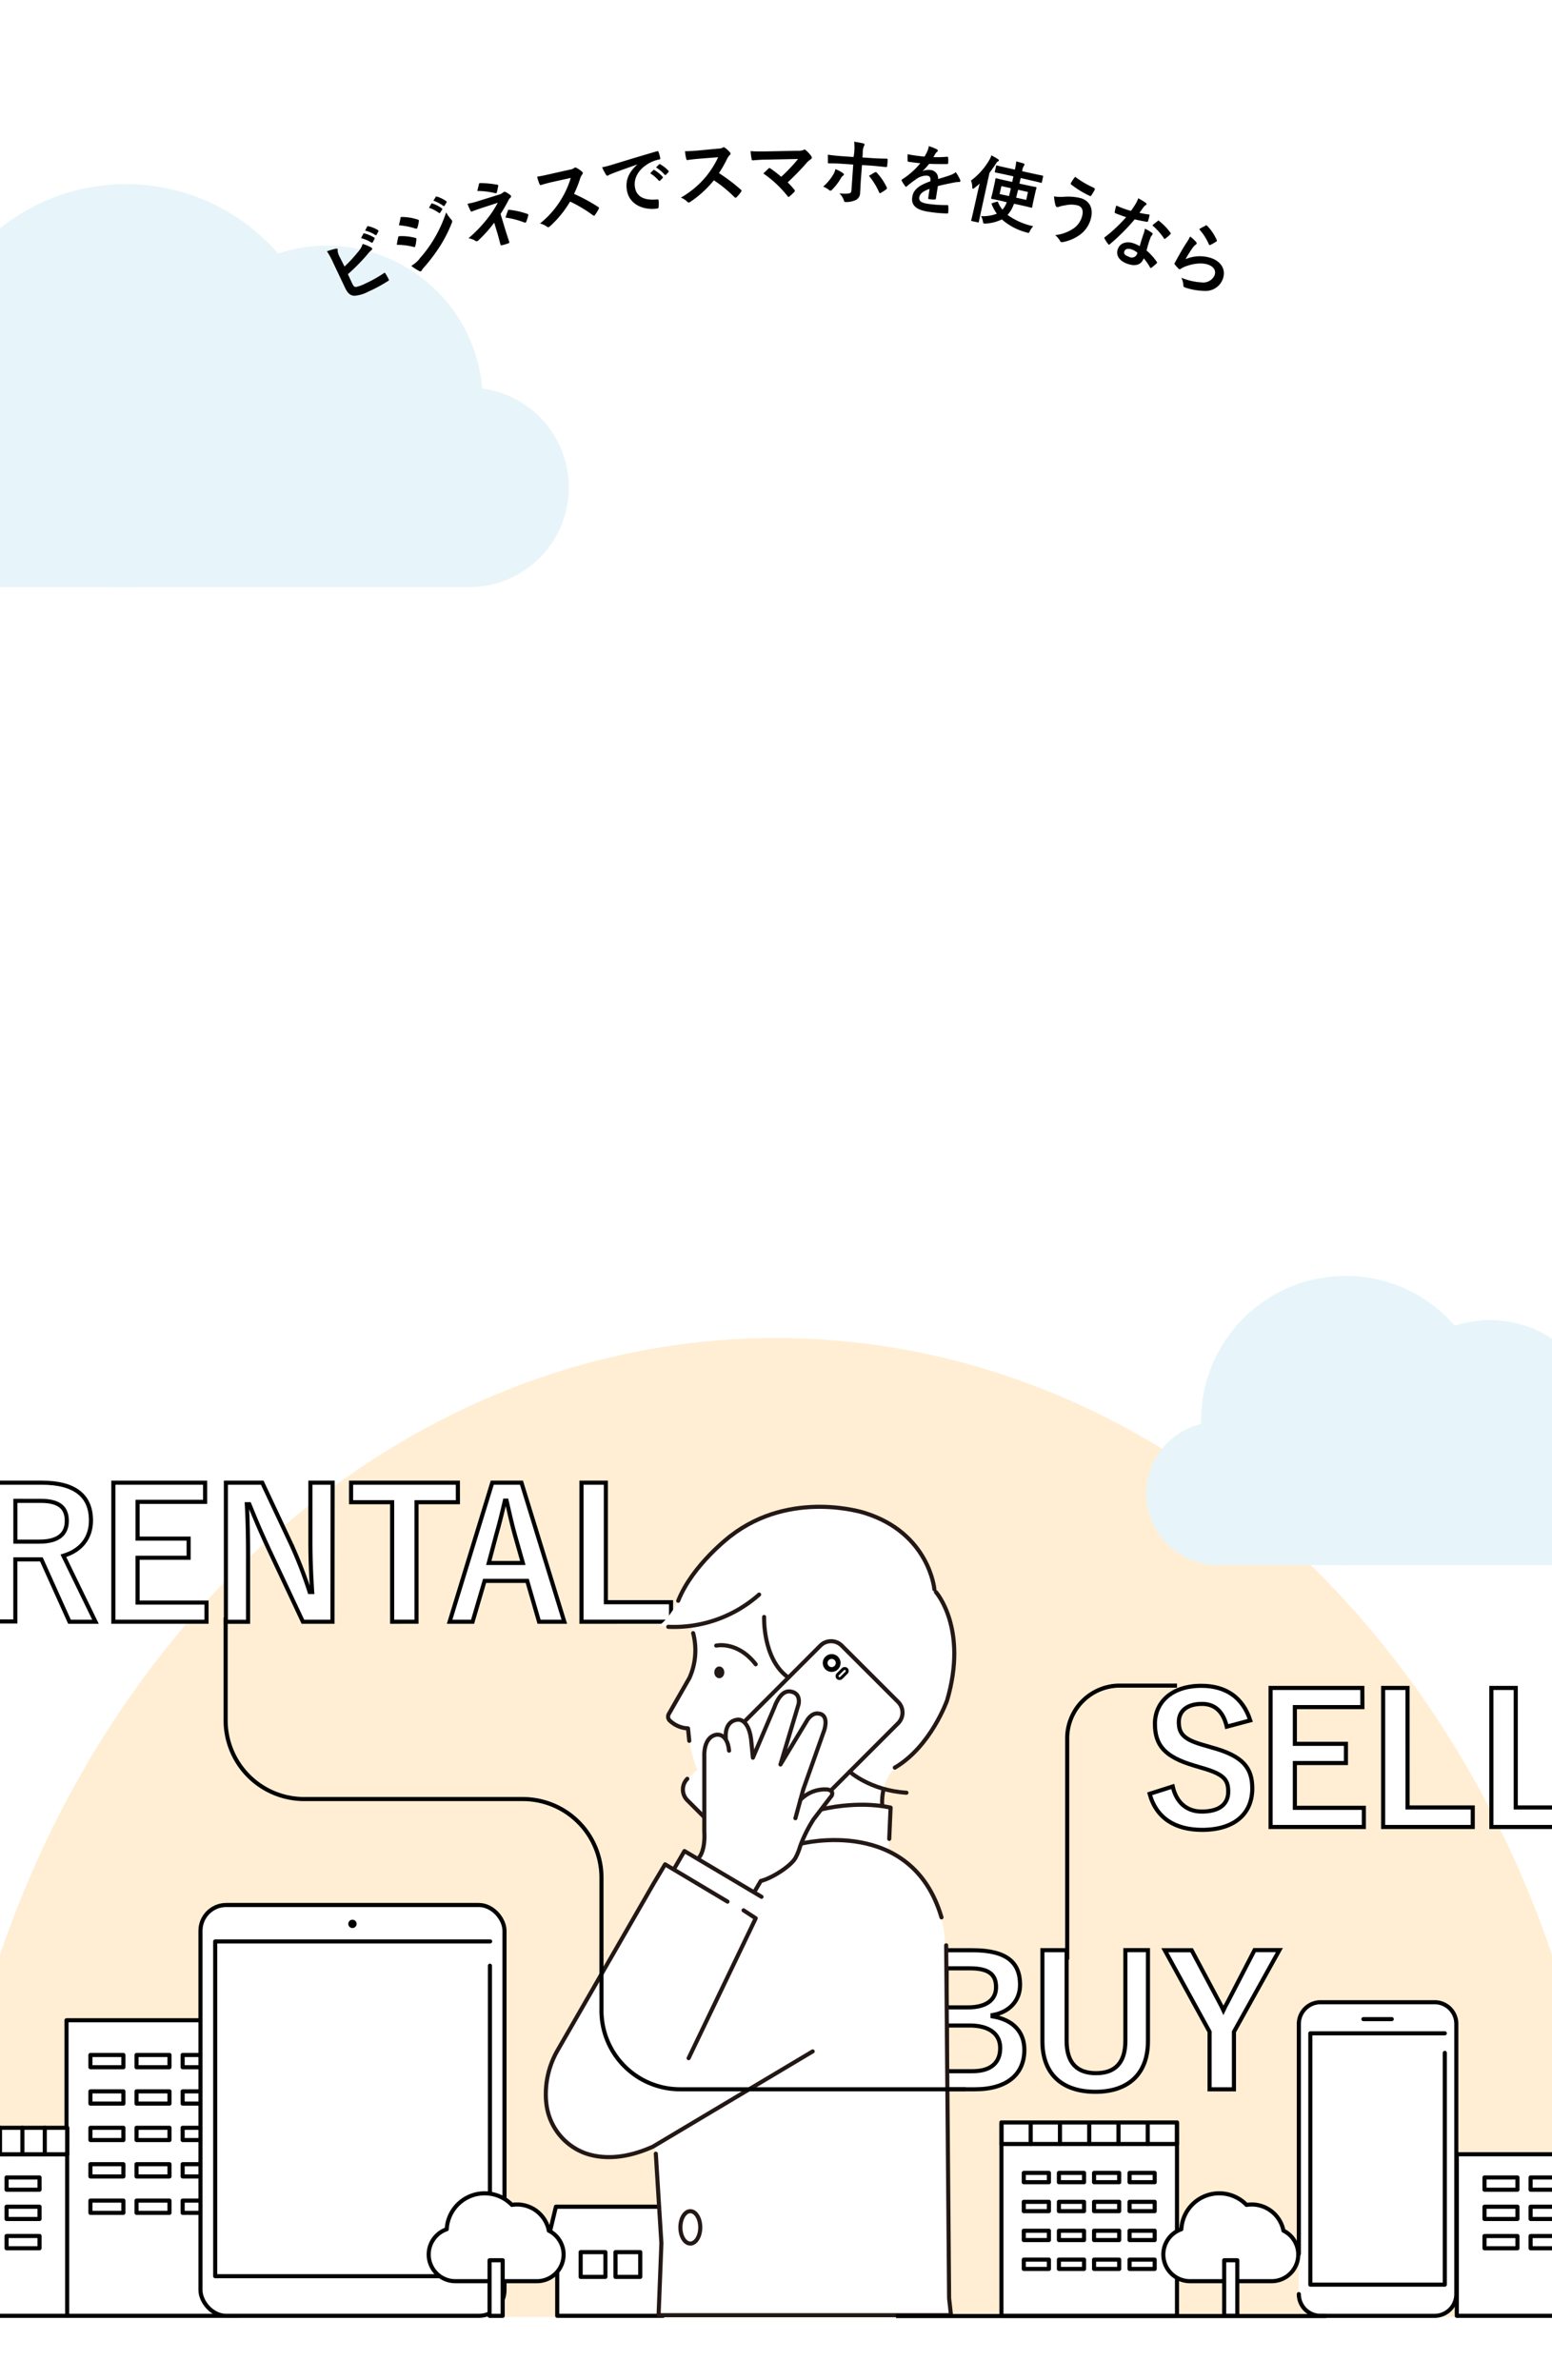 <svg xmlns="http://www.w3.org/2000/svg" xmlns:xlink="http://www.w3.org/1999/xlink" width="375" height="575" viewBox="0 0 375 575"><defs><style>.a,.h,.i,.j,.k,.m{fill:none;}.b{clip-path:url(#a);}.c,.f,.g{fill:#fff;}.d{fill:#ffeed3;}.e{fill:#e7f5fa;}.f,.g,.h,.i,.k,.m{stroke:#000;}.f,.h,.j,.k{stroke-linecap:round;stroke-linejoin:round;}.f,.g,.h,.i,.j{stroke-width:0.99px;}.j{stroke:#231815;}.k{stroke-width:0.71px;}.l{fill:#231815;}</style><clipPath id="a"><rect class="a" width="375" height="575"/></clipPath></defs><g class="b"><rect class="c" width="375" height="667" transform="translate(0 -51)"/><path class="d" d="M-14.26,559.72c0-130.6,90.33-236.47,201.76-236.47S389.26,429.12,389.26,559.72Z"/><circle class="e" cx="48.68" cy="48.68" r="48.68" transform="translate(-18.26 44.48)"/><circle class="e" cx="37.61" cy="37.61" r="37.61" transform="translate(41.42 59.35)"/><path class="e" d="M-12.58,93.65H113.35a24.1,24.1,0,0,1,24.09,24.1h0a24.1,24.1,0,0,1-24.09,24.09H-12.58a24.1,24.1,0,0,1-24.09-24.09h0a24.1,24.1,0,0,1,24.09-24.1Z"/><circle class="e" cx="34.93" cy="34.93" r="34.93" transform="translate(290.21 308.22)"/><circle class="e" cx="26.99" cy="26.99" r="26.99" transform="translate(333.03 318.89)"/><path class="e" d="M294.29,343.51h90.35a17.29,17.29,0,0,1,17.29,17.28h0a17.29,17.29,0,0,1-17.29,17.29H294.29A17.29,17.29,0,0,1,277,360.79h0A17.29,17.29,0,0,1,294.29,343.51Z"/><path class="f" d="M160.56,533.09H134.32l-2.11,8.82h2.43v17.53h25.6V541.91h2.43Z"/><rect class="f" width="5.98" height="5.98" transform="translate(140.3 544.06)"/><rect class="f" width="5.98" height="5.98" transform="translate(148.72 544.06)"/><path class="g" d="M10.08,358.18c8.18,0,11.9,3.29,11.9,9.13,0,4.16-2.33,7.23-6.66,8.53l7.75,15.93H16.79L10,376.71H3.71v15H-2V358.18ZM3.72,372.42H9.56c4.59,0,6.58-1.9,6.58-5s-1.69-4.85-6.32-4.85H3.72Z"/><path class="g" d="M49.56,362.81H33.24v8.88H45.58v4.63H33.24v10.82H49.9v4.63H27.39V358.18H49.56Z"/><path class="g" d="M80.33,391.77H73.19l-8.14-17.31c-1.95-4.2-3.29-7.32-4.8-11.08h-.61c.22,4,.3,8,.3,12.12v16.28H54.58v-33.6h8.79l7,14.89a103,103,0,0,1,4.45,11.52h.61c-.26-4.11-.43-7.79-.43-12.3V358.18h5.37Z"/><path class="g" d="M110.64,362.9h-10v28.87H94.75V362.9H84.83v-4.72h25.8Z"/><path class="g" d="M136.35,391.77h-6.1l-2.86-9.87h-10.3l-2.9,9.87h-5.55l10.3-33.59H126Zm-11.95-21c-.74-2.64-1.26-5.1-2-8.26H122c-.74,3.2-1.34,5.62-2.08,8.22l-1.82,6.84h8.23Z"/><path class="g" d="M146.39,387.06h15.75v4.71H140.5V358.18h5.89Z"/><rect class="f" width="41.8" height="71.4" transform="translate(16.07 488.04)"/><rect class="f" width="7.96" height="2.96" transform="translate(21.85 496.43)"/><rect class="f" width="7.96" height="2.96" transform="translate(32.99 496.43)"/><rect class="f" width="7.96" height="2.96" transform="translate(44.13 496.43)"/><rect class="f" width="7.96" height="2.96" transform="translate(21.85 505.22)"/><rect class="f" width="7.96" height="2.96" transform="translate(32.99 505.22)"/><rect class="f" width="7.96" height="2.96" transform="translate(44.13 505.22)"/><rect class="f" width="7.96" height="2.96" transform="translate(21.85 514.02)"/><rect class="f" width="7.96" height="2.96" transform="translate(32.99 514.02)"/><rect class="f" width="7.96" height="2.96" transform="translate(44.13 514.02)"/><rect class="f" width="7.96" height="2.96" transform="translate(21.85 522.82)"/><rect class="f" width="7.96" height="2.96" transform="translate(32.99 522.82)"/><rect class="f" width="7.96" height="2.96" transform="translate(44.13 522.82)"/><rect class="f" width="7.96" height="2.96" transform="translate(21.85 531.61)"/><rect class="f" width="7.96" height="2.96" transform="translate(32.99 531.61)"/><rect class="f" width="7.96" height="2.96" transform="translate(44.13 531.61)"/><rect class="f" width="73.46" height="99.25" rx="6.22" transform="translate(48.44 460.2)"/><path class="h" d="M118.38,474.87v75H52V469h66.43"/><circle cx="1.01" cy="1.01" r="1.01" transform="translate(84.15 463.75)"/><rect class="f" width="32.47" height="39.03" transform="translate(-16.24 520.42)"/><rect class="f" width="32.47" height="6.4" transform="translate(-16.24 514.02)"/><line class="h" y2="6.4" transform="translate(0 514.02)"/><line class="h" y2="6.4" transform="translate(5.41 514.02)"/><line class="h" y2="6.4" transform="translate(16.24 514.02)"/><line class="h" y2="6.4" transform="translate(10.82 514.02)"/><rect class="f" width="7.96" height="2.96" transform="translate(1.59 526.02)"/><rect class="f" width="7.96" height="2.96" transform="translate(1.59 533.09)"/><rect class="f" width="7.96" height="2.96" transform="translate(1.59 540.16)"/><path class="g" d="M296.42,417.12c-.86-3.64-2.86-5.5-6-5.5-3.55,0-5.59,1.68-5.59,4.37,0,2.94,1.3,4.28,6.15,5.63l1.77.52c7.67,2.07,9.83,5,9.83,9.91,0,5.89-4.07,10-12.12,10-6.54,0-11.08-2.86-12.68-8.7l5.58-1.78c.87,3.9,3.42,6.06,7,6.06,4.42,0,6.41-1.9,6.41-4.8s-1-4.24-6.54-5.8l-1.73-.52c-7.14-2.12-9.44-4.94-9.44-10.09s4-9.17,11.22-9.17c5.88,0,10,2.77,11.81,8.35Z"/><path class="g" d="M329.19,412.4H312.87v8.87h12.34v4.64H312.87v10.82h16.67v4.63H307V407.77h22.17Z"/><path class="g" d="M340.1,436.64h15.75v4.72H334.2V407.77h5.89Z"/><path class="g" d="M366.24,436.64H382v4.72H360.35V407.77h5.89Z"/><path class="f" d="M313.83,544.48V488.93a5.25,5.25,0,0,1,5.24-5.24h27.57a5.23,5.23,0,0,1,5.24,5.24h0V554.2a5.24,5.24,0,0,1-5.24,5.25H319.07a5.25,5.25,0,0,1-5.24-5.25h0"/><path class="h" d="M349.1,495.92v56H316.61V491.2H349.1"/><line class="h" x2="6.85" transform="translate(329.43 487.77)"/><rect class="f" width="32.47" height="39.03" transform="translate(352 520.42)"/><rect class="f" width="7.96" height="2.96" transform="translate(358.69 526.02)"/><rect class="f" width="7.96" height="2.96" transform="translate(369.83 526.02)"/><rect class="f" width="7.96" height="2.96" transform="translate(358.69 533.09)"/><rect class="f" width="7.96" height="2.96" transform="translate(369.83 533.09)"/><rect class="f" width="7.96" height="2.96" transform="translate(358.69 540.17)"/><rect class="f" width="7.96" height="2.96" transform="translate(369.83 540.17)"/><rect class="f" width="42.42" height="41.64" transform="translate(241.97 517.82)"/><rect class="f" width="6.07" height="2.25" transform="translate(247.37 524.92)"/><rect class="f" width="6.07" height="2.25" transform="translate(255.86 524.92)"/><rect class="f" width="6.07" height="2.25" transform="translate(264.35 524.92)"/><rect class="f" width="6.07" height="2.25" transform="translate(272.93 524.92)"/><rect class="f" width="6.07" height="2.25" transform="translate(247.37 531.91)"/><rect class="f" width="6.07" height="2.25" transform="translate(255.86 531.91)"/><rect class="f" width="6.07" height="2.25" transform="translate(264.35 531.91)"/><rect class="f" width="6.07" height="2.25" transform="translate(272.93 531.91)"/><rect class="f" width="6.07" height="2.25" transform="translate(247.37 538.89)"/><rect class="f" width="6.07" height="2.25" transform="translate(255.86 538.89)"/><rect class="f" width="6.07" height="2.25" transform="translate(264.35 538.89)"/><rect class="f" width="6.07" height="2.25" transform="translate(272.93 538.89)"/><rect class="f" width="6.07" height="2.25" transform="translate(247.37 545.87)"/><rect class="f" width="6.07" height="2.25" transform="translate(255.86 545.87)"/><rect class="f" width="6.07" height="2.25" transform="translate(264.35 545.87)"/><rect class="f" width="6.07" height="2.25" transform="translate(272.93 545.87)"/><rect class="f" width="42.42" height="5.2" transform="translate(241.97 512.74)"/><line class="h" y2="5.2" transform="translate(241.97 512.74)"/><line class="h" y2="5.2" transform="translate(249.04 512.74)"/><line class="h" y2="5.2" transform="translate(256.11 512.74)"/><line class="h" y2="5.2" transform="translate(263.18 512.74)"/><line class="h" y2="5.2" transform="translate(270.25 512.74)"/><line class="h" y2="5.2" transform="translate(284.39 512.74)"/><line class="h" y2="5.2" transform="translate(277.32 512.74)"/><path class="f" d="M310.11,538.87a7.83,7.83,0,0,0-7.68-6.32,8.521,8.521,0,0,0-1.24.1,9.17,9.17,0,0,0-15.75,5.88,6.45,6.45,0,0,0,2.08,12.55h19.72a6.44,6.44,0,0,0,2.87-12.21Z"/><rect class="f" width="3.17" height="13.43" transform="translate(295.79 546.02)"/><path class="g" d="M235,471.13c8.4,0,11.47,3.07,11.47,8.35,0,3.86-2.6,6.63-6.66,7.32v.3c5,.82,7.7,3.77,7.7,8.1,0,5.93-4.24,9.52-11.9,9.52H223V471.13Zm-6.27,13.81h5.1c4.59,0,6.84-1.9,6.84-4.89s-1.64-4.55-6.32-4.55h-5.62Zm0,15.41H235c4.46,0,6.67-2.08,6.67-5.58s-2.73-5.46-7.4-5.46h-5.5Z"/><path class="g" d="M277.37,493.12c0,8.05-4.93,12.21-12.68,12.21s-12.82-4-12.82-12.21v-22h5.85V493c0,5.5,2.64,7.83,7.1,7.83s7.1-2.33,7.1-7.83V471.1h5.45Z"/><path class="g" d="M298.15,490.83v13.9h-5.89v-13.9l-10.82-19.7h6.49l6.67,12.51c.43.78.65,1.25,1,2,.39-.82.61-1.25,1.08-2.08l6.45-12.46h6Z"/><path class="i" d="M284.39,407.2h-13.8a12.73,12.73,0,0,0-12.73,12.73v53.46"/><path class="c" d="M170.29,439.13l-4.24-4.24a3.67,3.67,0,0,1,0-5.17h0l2.44-2.18-.37-.9a36.462,36.462,0,0,1-1.54-6.09l-.3-3a6.86,6.86,0,0,1-4.28-1.76,1.35,1.35,0,0,1-.38-1.69l5-8.73a16.42,16.42,0,0,0,.9-10.83l-.42-1.8-1.3.19a32.458,32.458,0,0,1-4.3.11l-2.44-.3c2.33-1.2,4.85-6,4.85-6,3.46-8.72,12.63-15.64,12.63-15.64,14.7-11.46,32.46-5.6,32.46-5.6,14.13,5.72,16.32,16.63,16.32,16.63l.82,2.47s7.82,8.73,2.71,26.17c0,0-3.91,11.13-12.63,16.25a11.15,11.15,0,0,0-2.82,5.71,13.762,13.762,0,0,0-.23,3.39v.07c.72.1,1.32.33,2,.49l-.33,7.56-.24,2.95c5.36,2.54,10.32,7.32,12.87,16a36.871,36.871,0,0,1,.9,9.25l1.16,82.79.45,4.06H159.14l.67-17.37-1.35-21.64-.23-1.94c-7.87,3.54-13.74,2.9-17.73,1.26A14.13,14.13,0,0,1,132,508a1.872,1.872,0,0,0-.05-.53,21.17,21.17,0,0,1,2.85-12.32L158,454.89l2.71-4.51,1.33.92.82.21,2.53-4.34,3.3,1.8s1.81-1.5,1.5-6.62Z"/><path class="j" d="M167.48,394.53a16.35,16.35,0,0,1-.9,10.83l-5,8.73a1.34,1.34,0,0,0,.39,1.69,6.86,6.86,0,0,0,4.27,1.76l.3,3"/><path class="j" d="M183.42,385.21A31,31,0,0,1,161.47,393"/><path class="j" d="M184.63,390.62s-.38,10,5.64,14.48"/><path class="j" d="M225.77,383.94s-1.18-13.53-16.78-18.43c0,0-17.75-5.87-32.48,5.56,0,0-9.18,6.92-12.64,15.64"/><path class="j" d="M226.14,384.61s7.82,8.72,2.7,26.16c0,0-3.91,11.13-12.63,16.25"/><path class="j" d="M175.78,459.38l-15.08-9L158,454.9l-23.2,40.28a21.21,21.21,0,0,0-2.86,12.31l.06.54a14.48,14.48,0,0,0,9.55,12.19c3.83,1.3,9.18,1.51,16.23-1.65l38.58-23"/><path class="j" d="M179.66,461.49l2.94,1.92L166.39,497.2"/><path class="j" d="M213.39,432.73a14.27,14.27,0,0,0-.23,3.39"/><path class="j" d="M205.32,428s4.91,4.52,13.7,5.08"/><path class="j" d="M198.39,437.13s8.57-2.26,16.8-.45l-.33,7.55"/><path class="j" d="M193.65,445.37s26.62-6.77,33.84,17.82"/><path class="j" d="M158.46,520.28l1.35,21.64-.68,17.37h70.65l-.45-4.06-.71-85.29"/><path class="j" d="M170.84,424.93l27.38-27.38a3.65,3.65,0,0,1,5.17,0h0L217,411.14a3.65,3.65,0,0,1,0,5.16h0l-32.17,32.17a3.65,3.65,0,0,1-5.17,0h0l-13.59-13.58a3.67,3.67,0,0,1,0-5.17h0"/><circle class="k" cx="1.8" cy="1.8" r="1.8" transform="translate(199.15 399.94)"/><circle class="k" cx="1.35" cy="1.35" r="1.35" transform="translate(199.6 400.39)"/><rect class="k" width="2.99" height="1.21" rx="0.6" transform="translate(201.998 404.91) rotate(-45)"/><ellipse class="l" cx="1.21" cy="1.42" rx="1.21" ry="1.42" transform="translate(172.59 402.58)"/><path class="j" d="M173.05,397.54s5.11-1.2,9.55,4.51"/><path class="c" d="M192.18,439.27l1.92-7L199.18,418c1.12-3.95-1.36-3.95-1.36-3.95-1.58-.34-2.7,1.47-2.7,1.47l-6.55,10.82,4.4-14.66c.45-3.16-2.37-3.05-2.37-3.05-2.25,0-3.5,3.84-3.5,3.84l-5.18,12.18-.34-3.5c-.23-4.62-2.82-5.64-2.82-5.64-3.95,0-3.39,4.4-3.39,4.4l.21.74a2.34,2.34,0,0,0-2.57-1.53c-3.16.68-2.82,5.23-2.82,5.23v18c.3,5.12-1.5,6.62-1.5,6.62l13.68,7.9,1.47-2.48c2.73-.66,7.27-3.61,8.37-5.56a14.47,14.47,0,0,0,1.12-2.77,32.889,32.889,0,0,1,3.26-6.56l4.4-5.75c.56-1.47-1.36-1.47-1.36-1.47-3.83-.22-6.43,3.16-6.43,3.16"/><path class="j" d="M168.68,449s1.81-1.5,1.5-6.61V424.31s-.33-4.55,2.82-5.23c0,0,2.71-.67,3.16,3.84"/><path class="j" d="M175.38,419.87s-.57-4.11,2.93-4.45c0,0,2.82-.34,3.27,5.7l.34,3.5,5.19-12.18s1.24-3.84,3.5-3.84c0,0,2.82-.11,2.37,3l-4.4,14.66,6.54-10.83s1.13-1.8,2.7-1.46c0,0,2.49,0,1.36,3.94l-5.08,14.33-1.91,7"/><path class="j" d="M193.37,434.82a8.27,8.27,0,0,1,6.26-2.54s1.91,0,1.35,1.47l-4.4,5.75a34,34,0,0,0-3.26,6.56,13.861,13.861,0,0,1-1.12,2.77c-1.09,1.95-5.63,4.89-8.37,5.56l-1.46,2.48"/><path class="j" d="M162.86,451.51l2.52-4.34L184,458.22"/><ellipse class="j" cx="2.4" cy="3.91" rx="2.4" ry="3.91" transform="translate(164.4 534.17)"/><path class="i" d="M233.33,504.72h-69a19,19,0,0,1-19-19V453.61a19,19,0,0,0-19-19H73.52a19,19,0,0,1-19-19V390.76"/><path class="f" d="M132.62,538.87a7.84,7.84,0,0,0-7.69-6.32,8.643,8.643,0,0,0-1.24.1,9.17,9.17,0,0,0-15.75,5.88A6.45,6.45,0,0,0,110,551.08h19.72a6.44,6.44,0,0,0,2.88-12.21Z"/><rect class="f" width="3.17" height="13.43" transform="translate(118.29 546.02)"/><line class="m" x2="104" transform="translate(216.5 559.5)"/><path d="M83.24,64.39a33.9,33.9,0,0,0,3.21-3.46,5.51,5.51,0,0,0,1.18-2,10,10,0,0,1,2,.82.51.51,0,0,1,.27.23.34.34,0,0,1-.14.42,9.35,9.35,0,0,0-1.09,1.18,48.28,48.28,0,0,1-4.61,4.66l1,2.16c.36.76.6,1,1.08.9a9.43,9.43,0,0,0,2.13-.8A31.651,31.651,0,0,0,92.74,66c.23-.15.29-.1.4.09a14.225,14.225,0,0,1,.77,1.37c.16.37,0,.32-.2.45A34.93,34.93,0,0,1,89,70.45a8.72,8.72,0,0,1-3.29,1c-1,0-1.68-.55-2.31-1.88l-2.85-6A18.939,18.939,0,0,0,79,60.71a15.371,15.371,0,0,1,2.2-.64c.22,0,.33,0,.38.13a.78.78,0,0,1,0,.4,4,4,0,0,0,.53,1.53Zm4.55-7.92c0-.1.12-.11.26-.08a8.47,8.47,0,0,1,2.36,1,.18.18,0,0,1,.11.23v.05l-.44.83a.19.19,0,0,1-.24.12.09.09,0,0,1-.06,0,9.4,9.4,0,0,0-2.54-1.1Zm.94-1.74c.07-.11.12-.12.26-.08a7.37,7.37,0,0,1,2.33.94.21.21,0,0,1,.12.27h0l-.41.81a.18.18,0,0,1-.22.13h-.08a8.42,8.42,0,0,0-2.51-1.1Z"/><path d="M96.21,57.35a.283.283,0,0,1,.26-.29,12.53,12.53,0,0,1,3.85.4.283.283,0,0,1,.28.18.74.74,0,0,1,0,.21,7.461,7.461,0,0,1-.25,1.56.25.25,0,0,1-.15.25.29.29,0,0,1-.24,0,16.09,16.09,0,0,0-4.09-.52C96,58.29,96.12,57.7,96.21,57.35Zm.54-4.63c0-.25.13-.32.37-.3a12.17,12.17,0,0,1,3.87.64.26.26,0,0,1,.21.16.43.43,0,0,1,0,.25,7.721,7.721,0,0,1-.37,1.58.21.21,0,0,1-.13.17.44.44,0,0,1-.3,0,17.43,17.43,0,0,0-4-.8c.11-.55.25-1.14.37-1.68Zm4.58,9.8a29.841,29.841,0,0,0,3.47-4.68,32.311,32.311,0,0,0,3-6.54A8.69,8.69,0,0,0,109,53a.83.83,0,0,1,.21.28.57.57,0,0,1,0,.46,33.47,33.47,0,0,1-2.76,5.52,41.75,41.75,0,0,1-3.79,5.09,5.73,5.73,0,0,0-.75.94.39.39,0,0,1-.21.24.48.48,0,0,1-.42-.07,11.87,11.87,0,0,1-1.9-1.23,8.39,8.39,0,0,0,2-1.7Zm2.89-13.3c.06-.1.13-.11.27-.06a8.24,8.24,0,0,1,2.28,1.18.18.18,0,0,1,.09.24h0l-.5.79a.19.19,0,0,1-.25.1,9.09,9.09,0,0,0-2.45-1.28Zm1.07-1.66c.08-.11.13-.11.27-.07a7.67,7.67,0,0,1,2.26,1.11.21.21,0,0,1,.09.28h0l-.47.78a.18.18,0,0,1-.24.1h-.06a8.78,8.78,0,0,0-2.42-1.28Z"/><path d="M122.06,55.38c.47,1.53.86,2.65,1,3.08,0,.16,0,.26-.25.33a11.37,11.37,0,0,1-1.48.44c-.21.07-.35,0-.4-.14-.15-.48-.41-1.66-.85-3.08l-.67-2.22a31.529,31.529,0,0,1-3.85,4.31.65.65,0,0,1-.27.17.47.47,0,0,1-.4-.08,4.13,4.13,0,0,0-1.69-.63,34,34,0,0,0,4.59-4.78,25.89,25.89,0,0,0,2.49-3.8l-4,1.3c-.92.31-1.54.54-2.23.8-.19.06-.29,0-.39-.23a13.791,13.791,0,0,1-.7-1.63,17.2,17.2,0,0,0,2.43-.59l5-1.56a3,3,0,0,0,1.16-.56.61.61,0,0,1,.24-.15.36.36,0,0,1,.33,0,6.84,6.84,0,0,1,1.17.75.61.61,0,0,1,.19.26.36.36,0,0,1-.16.39,1.79,1.79,0,0,0-.43.56c-.6,1.16-1.26,2.3-1.94,3.37Zm-6.35-10.89c.05-.18.12-.26.31-.26a23.43,23.43,0,0,1,4.1.39c.14,0,.23.06.25.13a.31.31,0,0,1,0,.19,14,14,0,0,1-.32,1.49.235.235,0,0,1-.17.24.38.38,0,0,1-.21,0,18.71,18.71,0,0,0-4.35-.54c.18-.65.32-1.32.41-1.63Zm7,6.36c.07-.19.13-.19.32-.17a18.911,18.911,0,0,1,4.39,1,.209.209,0,0,1,.21.16.45.45,0,0,1,0,.23,10.752,10.752,0,0,1-.47,1.49.29.29,0,0,1-.16.2.53.53,0,0,1-.28,0,19.78,19.78,0,0,0-4.59-1.2c.22-.66.44-1.29.58-1.62Z"/><path d="M137.59,41a2.48,2.48,0,0,0,1.17-.43.27.27,0,0,1,.18-.11.66.66,0,0,1,.33.07,6.8,6.8,0,0,1,1.41,1,.49.49,0,0,1,.14.21.5.5,0,0,1-.15.4,3.48,3.48,0,0,0-.47.92,28.58,28.58,0,0,1-1.5,3.78,41.75,41.75,0,0,1,5.81,3.14.43.43,0,0,1,.2.22.49.49,0,0,1-.06.29,9.76,9.76,0,0,1-.9,1.45.33.33,0,0,1-.19.16.37.37,0,0,1-.28-.09,32.9,32.9,0,0,0-5.53-3.31,25.92,25.92,0,0,1-4.84,5.95,1.14,1.14,0,0,1-.38.23.4.4,0,0,1-.33-.09,4.8,4.8,0,0,0-1.73-.8,22,22,0,0,0,5.14-5.86,21.63,21.63,0,0,0,2.3-5.15l-4.51,1c-.92.21-1.82.45-2.75.73-.13,0-.22-.06-.29-.24a9.548,9.548,0,0,1-.57-1.79c1-.14,1.83-.34,3-.6Z"/><path d="M154.05,39.71c-2.1.74-4,1.4-5.79,2.08-.65.26-.82.33-1.07.45a1.11,1.11,0,0,1-.37.2.39.39,0,0,1-.38-.21,12.59,12.59,0,0,1-.95-1.82,24.169,24.169,0,0,0,2.78-.73c2.13-.65,5.95-1.83,10.44-3.13.26-.08.37,0,.4.14a9.908,9.908,0,0,1,.43,1.53c0,.21-.06.28-.3.32a7.79,7.79,0,0,0-2.1.72c-2.86,1.49-4.06,3.8-3.73,5.92.34,2.29,2.17,3.29,5.29,3,.28,0,.4,0,.43.21a6.791,6.791,0,0,1,0,1.56c0,.27-.07.39-.29.42-3.12.48-6.82-.8-7.38-4.49-.39-2.52.61-4.42,2.55-6.15Zm3.81,1.38c.08-.08.15-.07.27,0a8.21,8.21,0,0,1,2,1.64.2.2,0,0,1,0,.26h0l-.67.67a.19.19,0,0,1-.26,0h0a9,9,0,0,0-2.1-1.79Zm1.4-1.39c.1-.09.15-.08.27,0a7.49,7.49,0,0,1,2,1.58.2.2,0,0,1,0,.29h0l-.62.65a.18.18,0,0,1-.26,0,.12.12,0,0,1-.05,0,8.7,8.7,0,0,0-2.09-1.78Z"/><path d="M173.43,35.91a2.57,2.57,0,0,0,1.22-.25.28.28,0,0,1,.19-.09.6.6,0,0,1,.32.12,6.35,6.35,0,0,1,1.26,1.17.44.44,0,0,1,.1.22.48.48,0,0,1-.2.38,3.31,3.31,0,0,0-.6.84,29.29,29.29,0,0,1-2,3.52,43.38,43.38,0,0,1,5.29,4,.4.4,0,0,1,.16.24.42.42,0,0,1-.1.28,9.27,9.27,0,0,1-1.11,1.31.28.28,0,0,1-.2.12.4.4,0,0,1-.27-.12,31.591,31.591,0,0,0-5-4.09,25.8,25.8,0,0,1-5.66,5.18,1,1,0,0,1-.4.18.43.43,0,0,1-.32-.14,5,5,0,0,0-1.59-1.05,21.88,21.88,0,0,0,6-5,21.65,21.65,0,0,0,3-4.75l-4.62.37c-.93.07-1.86.18-2.83.32-.14,0-.2-.09-.25-.29a9.519,9.519,0,0,1-.3-1.85c1,0,1.87-.07,3-.15Z"/><path d="M192.65,36.42a3.45,3.45,0,0,0,1.49-.19.45.45,0,0,1,.25-.09.43.43,0,0,1,.3.13A8.06,8.06,0,0,1,196,37.69a.7.7,0,0,1,.15.39.43.43,0,0,1-.23.38,5.76,5.76,0,0,0-.85.7,64.621,64.621,0,0,1-4.75,4.9,18.09,18.09,0,0,1,1.61,1.77.43.43,0,0,1,.13.26.44.44,0,0,1-.16.29,11.678,11.678,0,0,1-1.15,1.08.52.52,0,0,1-.23.1.31.31,0,0,1-.22-.16,26.56,26.56,0,0,0-5.86-5.49c.36-.35,1-.94,1.28-1.23a.34.34,0,0,1,.2-.09.58.58,0,0,1,.25.12,29.27,29.27,0,0,1,2.58,2,39.46,39.46,0,0,0,4.08-4.3l-7.56.15c-1,0-2.37.08-3.33.18-.24,0-.29-.1-.33-.31a15.768,15.768,0,0,1-.25-1.92c1.22.1,2.68.08,3.92.06Z"/><path d="M203.66,41.81c.16.12.26.23.25.36s-.07.17-.22.27a1.73,1.73,0,0,0-.49.58,13.8,13.8,0,0,1-2.2,2.86.52.52,0,0,1-.37.19.5.5,0,0,1-.26-.13,5.56,5.56,0,0,0-1.47-.86,11.84,11.84,0,0,0,2.37-2.81,4,4,0,0,0,.58-1.41A8.23,8.23,0,0,1,203.66,41.81ZM206.39,37a14.242,14.242,0,0,0,0-2.77c.84.13,1.76.3,2.2.42.21.05.31.15.3.29a.7.7,0,0,1-.13.32,4.15,4.15,0,0,0-.3,1.78l-.07,1,2.2.15c1.56.11,2.79.12,3.67.14.16,0,.23.11.21.3a13,13,0,0,1-.11,1.4c0,.24-.1.36-.28.33-1.11-.11-2.46-.26-3.68-.35l-2.12-.14L208,43.48c-.07,1-.08,1.72-.18,3.12a1.89,1.89,0,0,1-1.18,1.78,5.69,5.69,0,0,1-2.34.43c-.21,0-.31-.13-.4-.41a4.21,4.21,0,0,0-1.09-1.7,8.82,8.82,0,0,0,2.46,0c.29-.11.43-.3.46-.76l.43-6.19-2.82-.19c-1-.07-2.26-.1-3.11-.09-.16,0-.22-.16-.2-.37s0-1.14,0-1.73c1.36.2,2.45.29,3.36.36l2.85.2Zm5,4.65a.36.36,0,0,1,.24-.07.33.33,0,0,1,.26.18,13.73,13.73,0,0,1,2.34,3.45.53.53,0,0,1,.07.28.35.35,0,0,1-.2.27,10.459,10.459,0,0,1-1.26.82.92.92,0,0,1-.23.09c-.07,0-.12-.06-.18-.19a17.079,17.079,0,0,0-2.47-4c.51-.32,1-.59,1.43-.87Z"/><path d="M226.14,47.94c0,.2-.15.27-.39.27a9,9,0,0,1-1.27-.09c-.16,0-.22-.14-.19-.32.09-.64.22-1.53.32-2.17-1.7.6-2.36,1.2-2.49,2.06s.43,1.32,2.3,1.58a30.63,30.63,0,0,0,4.48.28c.17,0,.23.07.22.23a8.111,8.111,0,0,1,0,1.48c0,.22-.1.33-.25.31a31.44,31.44,0,0,1-4.44-.4c-2.92-.41-4.34-1.51-4-3.57.24-1.71,1.49-2.8,4.37-3.8.08-.92-.09-1.3-.89-1.38a4.35,4.35,0,0,0-2.64.93A25.573,25.573,0,0,0,219.13,45c-.1.1-.16.14-.23.13s-.12-.07-.18-.15a9,9,0,0,1-.85-1.32.25.25,0,0,1,0-.17c0-.07,0-.12.15-.18a18.45,18.45,0,0,0,4.35-3.87c-.84-.09-1.8-.21-2.86-.36-.16,0-.2-.12-.21-.32s0-1,0-1.5a40.219,40.219,0,0,0,4.09.57,13.4,13.4,0,0,0,.75-1.46,4.37,4.37,0,0,0,.28-1.06,10.71,10.71,0,0,1,2,.79.32.32,0,0,1,.17.33.42.42,0,0,1-.16.25,1.34,1.34,0,0,0-.37.38c-.14.23-.26.45-.54.9a28.151,28.151,0,0,0,3.31-.09c.2,0,.25.06.26.22a5.739,5.739,0,0,1,0,1.31c0,.18-.08.24-.34.24-1.36,0-2.92,0-4.24-.06a20.853,20.853,0,0,1-1.61,1.78h0a3.49,3.49,0,0,1,1.86-.3,2,2,0,0,1,1.91,2,1.089,1.089,0,0,1,0,.18c.74-.22,1.82-.54,2.79-.87a5.55,5.55,0,0,0,1.49-.77,11.65,11.65,0,0,1,1,1.74.75.75,0,0,1,.09.41c0,.15-.12.2-.3.22a5.35,5.35,0,0,0-1.13.11c-1.21.24-2.42.47-4,.87Z"/><path d="M236.21,46.48c.14-.63.32-1.38.51-2.13-.42.38-.87.75-1.31,1.09-.16.13-.28.18-.35.16s-.14-.14-.14-.36a4.23,4.23,0,0,0-.31-1.61A16.72,16.72,0,0,0,239,38.72a5.121,5.121,0,0,0,.54-1.19,16.31,16.31,0,0,1,1.57.9c.17.13.26.21.24.33a.38.38,0,0,1-.27.27c-.14.06-.26.2-.52.62-.46.73-1,1.44-1.48,2.12l-2,9.14c-.38,1.72-.54,2.58-.56,2.67s-.06.19-.23.15l-1.46-.32c-.18,0-.19-.06-.15-.24s.24-.93.62-2.65Zm6.75-4.3c-1.74-.38-2.33-.48-2.43-.5s-.19-.06-.15-.23l.29-1.32c0-.17.06-.19.23-.15s.68.19,2.42.57l1.91.42v-.1a10.69,10.69,0,0,0,.31-1.88c.63.16,1.22.31,1.76.5.18.06.28.15.26.26a1.06,1.06,0,0,1-.18.33,3.1,3.1,0,0,0-.39,1.18v.1l2.48.55c1.71.38,2.32.48,2.41.5s.2.06.16.24l-.3,1.35c0,.18-.06.19-.25.15s-.68-.19-2.4-.57L246.62,43l-.3,1.35,1.58.35c1.67.36,2.27.46,2.38.48s.18.07.15.24-.14.47-.35,1.4l-.4,1.79c-.2.91-.25,1.31-.27,1.41s-.07.19-.24.15-.69-.19-2.36-.56L245,49.22a8,8,0,0,1-.8,1.7,8.822,8.822,0,0,1-.75,1,16.45,16.45,0,0,0,6.2,2.73,4.839,4.839,0,0,0-.8,1.15c-.23.52-.23.52-.78.36a14.46,14.46,0,0,1-6-3.16,9.76,9.76,0,0,1-3.89,1,1.34,1.34,0,0,1-.4,0c-.17,0-.22-.17-.29-.52a3.46,3.46,0,0,0-.45-1.26,9.39,9.39,0,0,0,3.82-.59,10.611,10.611,0,0,1-1.25-2.29c-.07-.18,0-.21.19-.29l1-.31c.22-.06.27-.05.34.11a8.35,8.35,0,0,0,1.06,1.8,6.9,6.9,0,0,0,.46-.58,6.491,6.491,0,0,0,.6-1.21L242,48.54c-1.66-.37-2.27-.46-2.36-.48s-.18-.06-.15-.24.15-.48.35-1.4l.4-1.79c.21-.93.25-1.29.28-1.41s.06-.19.23-.15.68.19,2.34.55l1.48.33.3-1.35Zm-1,2.77-.43,1.92,2.27.5c.14-.56.3-1.2.45-1.9Zm6,3.34.42-1.91L246,45.85l-.48,1.9Z"/><path d="M256.91,47.55a12.93,12.93,0,0,1,4.2.31c2.3.69,3.16,2.65,2.41,5.18a7,7,0,0,1-2.62,3.7,10.22,10.22,0,0,1-4.14,1.75.81.81,0,0,1-.31,0c-.16-.05-.24-.15-.35-.35a4.51,4.51,0,0,0-1.16-1.34,9.73,9.73,0,0,0,4.65-1.75,5.2,5.2,0,0,0,1.85-2.76c.42-1.43,0-2.35-1-2.65a6,6,0,0,0-2.92-.06,8.47,8.47,0,0,0-1.71.39.64.64,0,0,1-.43.06c-.22-.07-.31-.34-.37-.52a12.076,12.076,0,0,1-.34-2.07,9.53,9.53,0,0,0,2.24.11Zm7.46-2.09a.27.27,0,0,1,.16.33h0a12.275,12.275,0,0,1-.83,1.4c-.1.16-.18.23-.31.17a23.51,23.51,0,0,1-4.6-2.81c-.08-.06-.14-.17,0-.38a8.582,8.582,0,0,1,1-1.46,23.1,23.1,0,0,0,4.63,2.71Z"/><path d="M277.54,51.81c.17,0,.23,0,.2.23a11.814,11.814,0,0,1-.36,1.42c-.06.15-.14.16-.28.12-1-.15-1.84-.34-2.94-.58a49.753,49.753,0,0,1-6,6c-.12.09-.19.12-.25.1a.44.44,0,0,1-.17-.16,8.91,8.91,0,0,1-.84-1.29.22.22,0,0,1-.05-.23.3.3,0,0,1,.16-.17,36.131,36.131,0,0,0,5.1-4.79c-.65-.2-1.17-.4-1.7-.6-.37-.13-.5-.18-.92-.36-.16-.06-.18-.12-.13-.36a8.771,8.771,0,0,1,.37-1.49c.67.31,1.05.47,1.54.65a18.837,18.837,0,0,0,2,.64,20.325,20.325,0,0,0,1.14-1.72,7.22,7.22,0,0,0,.62-1.32,15.476,15.476,0,0,1,1.81,1.1.31.31,0,0,1,.18.35.45.45,0,0,1-.28.26,2.25,2.25,0,0,0-.5.52c-.26.36-.59.84-.93,1.28A20.868,20.868,0,0,0,277.54,51.81Zm-1.22,4.68a5.93,5.93,0,0,0,.31-1.24,9.52,9.52,0,0,1,1.72,1,.28.28,0,0,1,.13.36,2.348,2.348,0,0,1-.23.32,2,2,0,0,0-.33.66,25.264,25.264,0,0,0-.88,2.93,13.9,13.9,0,0,1,2.44,2.7c.13.18.12.25,0,.39a10.83,10.83,0,0,1-1.28,1.07.23.23,0,0,1-.2.07c-.06,0-.09-.08-.13-.17a13.522,13.522,0,0,0-1.52-2.18c-.63,1.68-2.13,2-4.05,1.29s-2.75-2.1-2.2-3.55,2.13-2,4-1.29a10.07,10.07,0,0,1,1.29.6c.3-1.12.65-2.16.93-3Zm-2.78,3.8c-.84-.32-1.62-.23-1.86.41s.17,1,1.13,1.34a1.34,1.34,0,0,0,1.84-.5l.07-.14a3.572,3.572,0,0,0,.11-.35,4.66,4.66,0,0,0-1.29-.76Zm6.16-6.93a.25.25,0,0,1,.35,0l.05.05a13.831,13.831,0,0,1,2.7,2.81c.08.11.11.18.08.24a.42.42,0,0,1-.14.18,10.852,10.852,0,0,1-1.17,1,.2.2,0,0,1-.2.06c-.06,0-.08,0-.13-.12a15.48,15.48,0,0,0-2.8-3.14,11.959,11.959,0,0,1,1.26-1Z"/><path d="M289,58.45c.14.17.18.3.12.43a.48.48,0,0,1-.19.21,3.08,3.08,0,0,0-.72.72,27.9,27.9,0,0,0-1.75,2.8,8.73,8.73,0,0,1,6.64-.1c2.39,1.08,3.18,3.12,2.22,5.23a4.41,4.41,0,0,1-4.14,2.54,15.64,15.64,0,0,1-4.7-.78c-.38-.12-.52-.2-.56-.51a4.49,4.49,0,0,0-.48-1.9,14.83,14.83,0,0,0,4.91,1.13,3,3,0,0,0,3.06-1.59c.4-.88.21-1.94-1.2-2.58s-3.6-.51-5.84.34a4.879,4.879,0,0,0-1.11.58c-.18.12-.24.09-.43,0a11.629,11.629,0,0,1-.91-1c-.14-.14-.19-.2-.08-.43,1-1.85,2.05-3.69,2.91-5a11.55,11.55,0,0,0,.81-1.4A9.28,9.28,0,0,1,289,58.45Zm2.29-4a.3.3,0,0,1,.35.06A11.71,11.71,0,0,1,294,58a.23.23,0,0,1,0,.23.52.52,0,0,1-.17.16,11.14,11.14,0,0,1-1.35.76.34.34,0,0,1-.24.05c-.07,0-.1-.09-.15-.2a14.151,14.151,0,0,0-2.33-3.63,9.2,9.2,0,0,1,1.54-.84Z"/></g></svg>